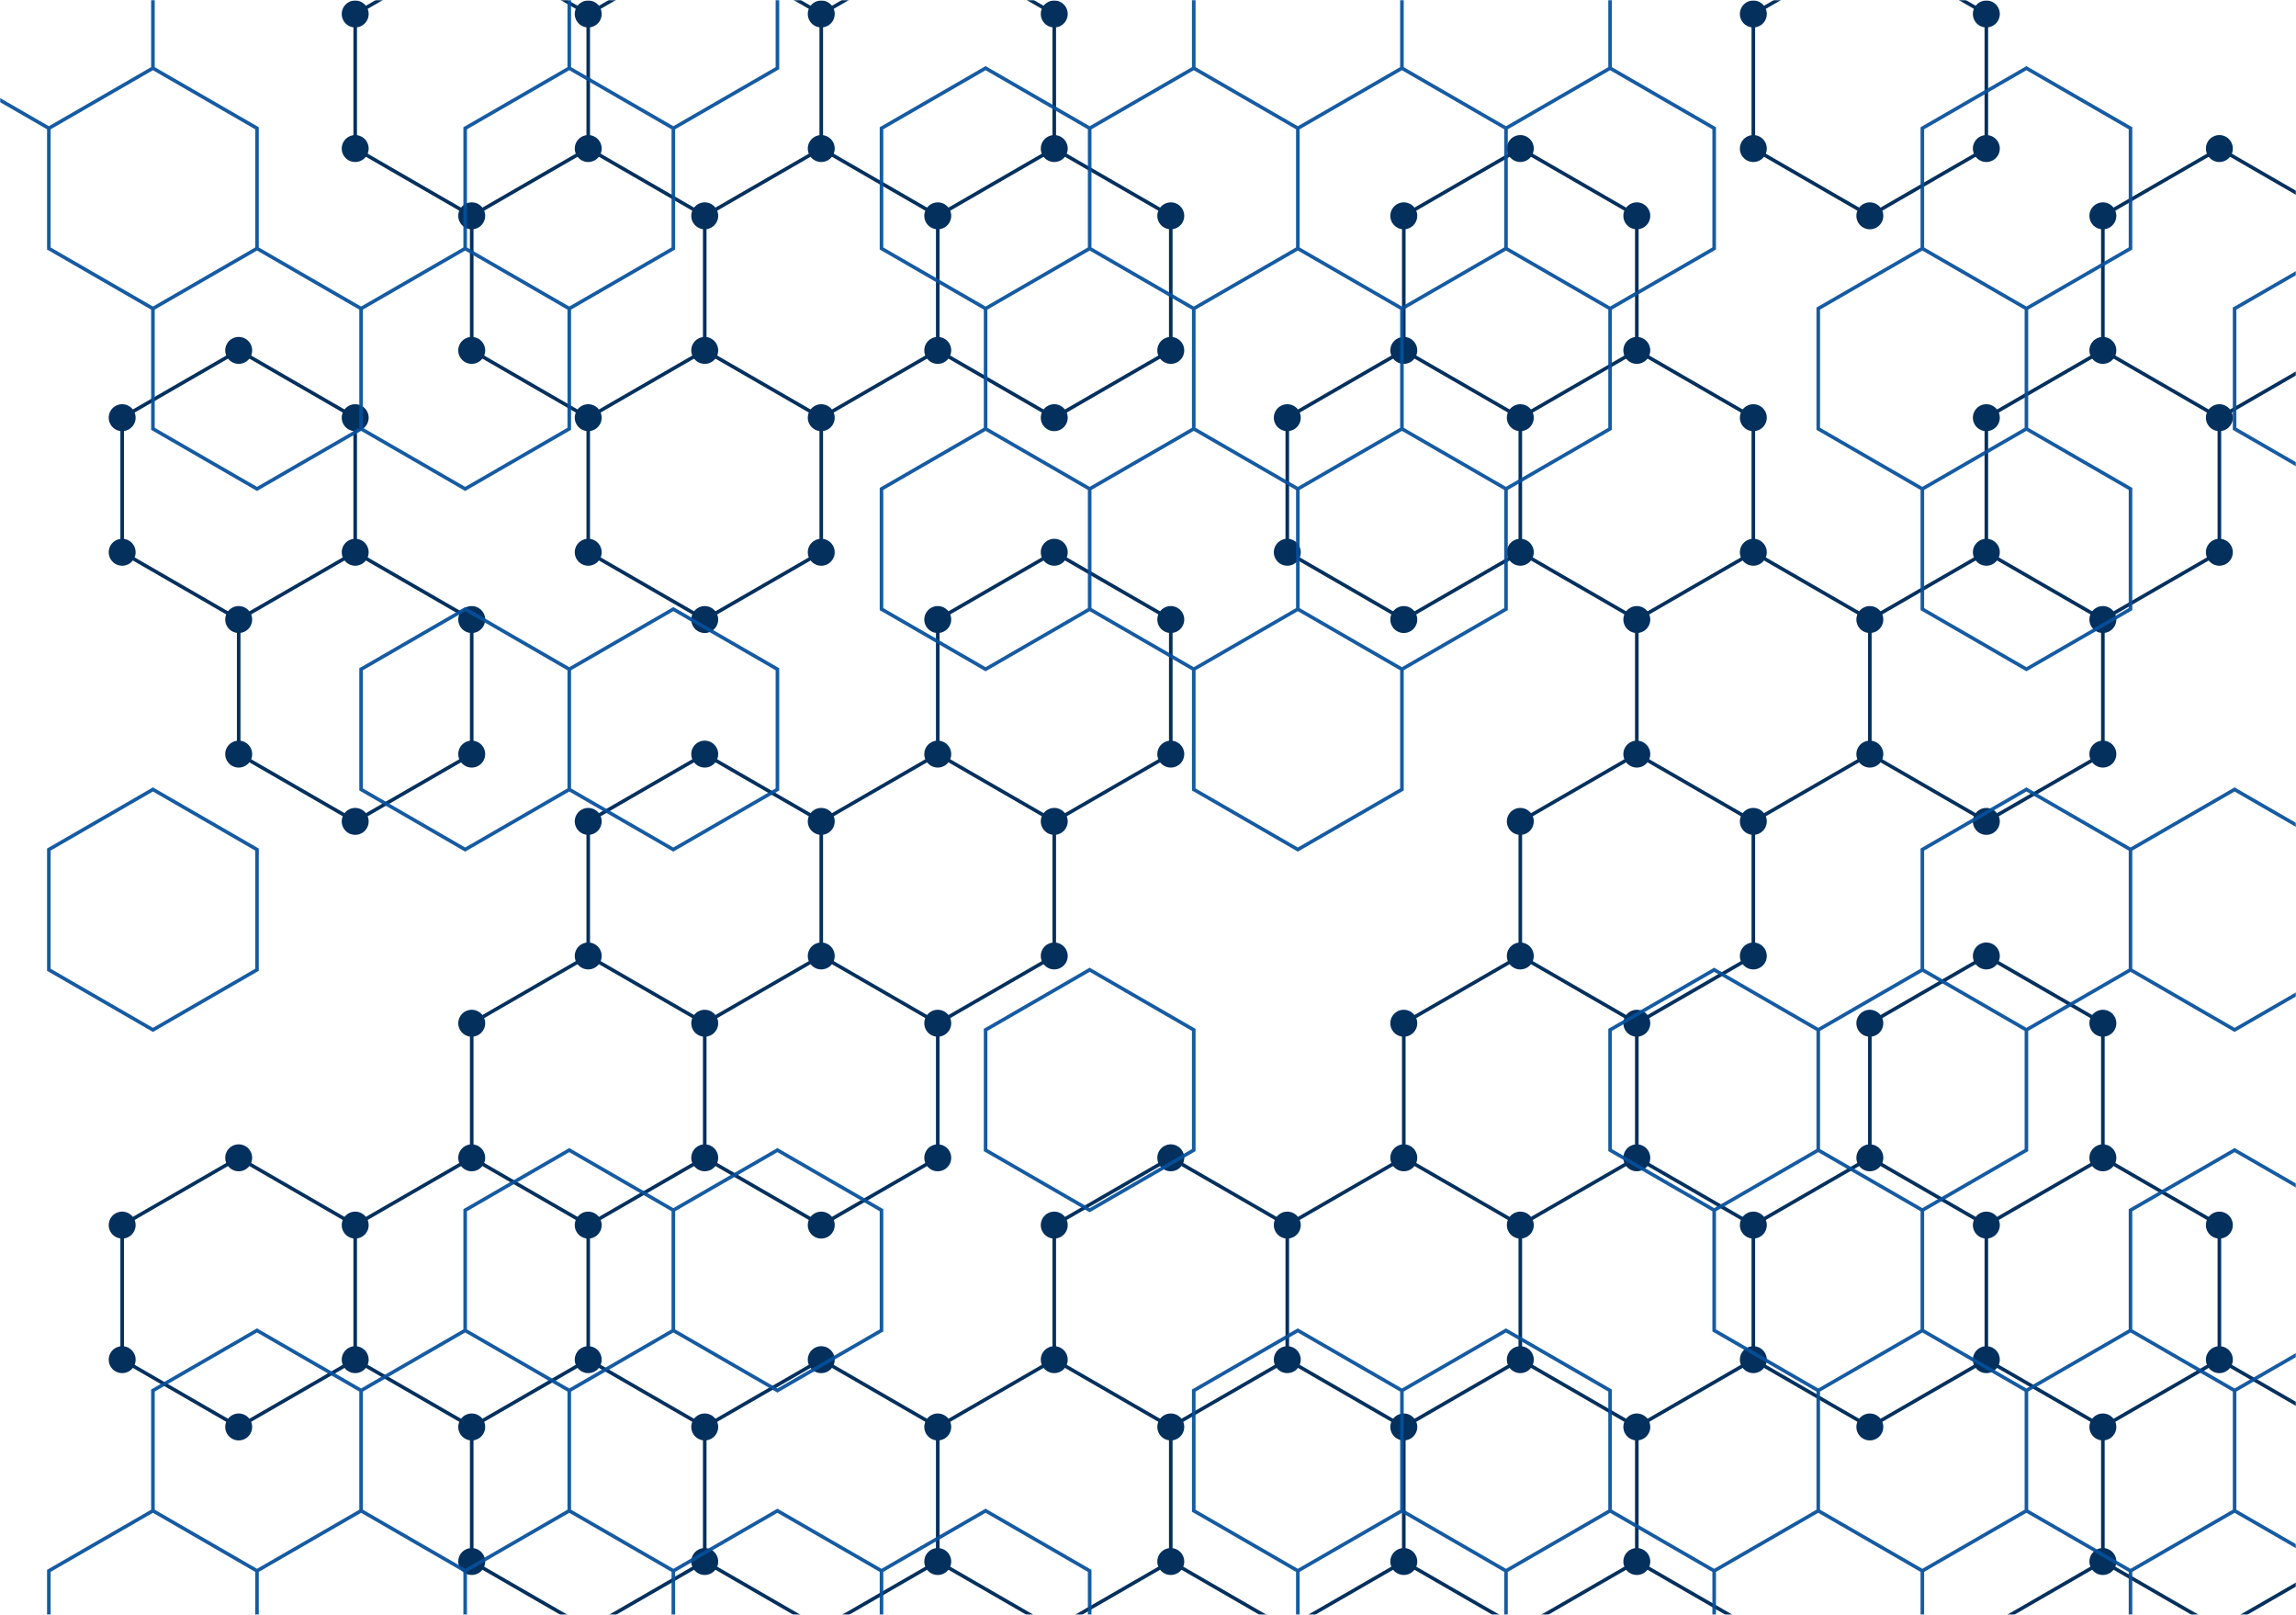 <svg xmlns="http://www.w3.org/2000/svg" version="1.1" xmlns:xlink="http://www.w3.org/1999/xlink" xmlns:svgjs="http://svgjs.com/svgjs" width="1280" height="900" preserveAspectRatio="none" viewBox="0 0 1280 900"><g mask="url(&quot;#SvgjsMask1046&quot;)" fill="none"><path d="M133.07 195.29L198.02 232.79L198.02 307.79L133.07 345.29L68.11 307.79L68.11 232.79zM198.02 307.79L262.98 345.29L262.98 420.29L198.02 457.79L133.07 420.29L133.07 345.29zM133.07 645.29L198.02 682.79L198.02 757.79L133.07 795.29L68.11 757.79L68.11 682.79zM262.98 -29.71L327.93 7.79L327.93 82.79L262.98 120.29L198.02 82.79L198.02 7.79zM327.93 82.79L392.88 120.29L392.88 195.29L327.93 232.79L262.98 195.29L262.98 120.29zM327.93 532.79L392.88 570.29L392.88 645.29L327.93 682.79L262.98 645.29L262.98 570.29zM262.98 645.29L327.93 682.79L327.93 757.79L262.98 795.29L198.02 757.79L198.02 682.79zM327.93 757.79L392.88 795.29L392.88 870.29L327.93 907.79L262.98 870.29L262.98 795.29zM392.88 -29.71L457.84 7.79L457.84 82.79L392.88 120.29L327.93 82.79L327.93 7.79zM457.84 82.79L522.79 120.29L522.79 195.29L457.84 232.79L392.88 195.29L392.88 120.29zM392.88 195.29L457.84 232.79L457.84 307.79L392.88 345.29L327.93 307.79L327.93 232.79zM392.88 420.29L457.84 457.79L457.84 532.79L392.88 570.29L327.93 532.79L327.93 457.79zM457.84 532.79L522.79 570.29L522.79 645.29L457.84 682.79L392.88 645.29L392.88 570.29zM457.84 757.79L522.79 795.29L522.79 870.29L457.84 907.79L392.88 870.29L392.88 795.29zM392.88 870.29L457.84 907.79L457.84 982.79L392.88 1020.29L327.93 982.79L327.93 907.79zM522.79 -29.71L587.74 7.79L587.74 82.79L522.79 120.29L457.84 82.79L457.84 7.79zM587.74 82.79L652.7 120.29L652.7 195.29L587.74 232.79L522.79 195.29L522.79 120.29zM587.74 307.79L652.7 345.29L652.7 420.29L587.74 457.79L522.79 420.29L522.79 345.29zM522.79 420.29L587.74 457.79L587.74 532.79L522.79 570.29L457.84 532.79L457.84 457.79zM587.74 757.79L652.7 795.29L652.7 870.29L587.74 907.79L522.79 870.29L522.79 795.29zM522.79 870.29L587.74 907.79L587.74 982.79L522.79 1020.29L457.84 982.79L457.84 907.79zM652.7 645.29L717.65 682.79L717.65 757.79L652.7 795.29L587.74 757.79L587.74 682.79zM717.65 757.79L782.61 795.29L782.61 870.29L717.65 907.79L652.7 870.29L652.7 795.29zM652.7 870.29L717.65 907.79L717.65 982.79L652.7 1020.29L587.74 982.79L587.74 907.79zM847.56 82.79L912.51 120.29L912.51 195.29L847.56 232.79L782.6 195.29L782.6 120.29zM782.6 195.29L847.56 232.79L847.56 307.79L782.6 345.29L717.65 307.79L717.65 232.79zM847.56 532.79L912.51 570.29L912.51 645.29L847.56 682.79L782.6 645.29L782.6 570.29zM782.6 645.29L847.56 682.79L847.56 757.79L782.6 795.29L717.65 757.79L717.65 682.79zM847.56 757.79L912.51 795.29L912.51 870.29L847.56 907.79L782.6 870.29L782.6 795.29zM782.6 870.29L847.56 907.79L847.56 982.79L782.6 1020.29L717.65 982.79L717.65 907.79zM912.51 195.29L977.47 232.79L977.47 307.79L912.51 345.29L847.56 307.79L847.56 232.79zM977.47 307.79L1042.42 345.29L1042.42 420.29L977.47 457.79L912.51 420.29L912.51 345.29zM912.51 420.29L977.47 457.79L977.47 532.79L912.51 570.29L847.56 532.79L847.56 457.79zM912.51 645.29L977.47 682.79L977.47 757.79L912.51 795.29L847.56 757.79L847.56 682.79zM912.51 870.29L977.47 907.79L977.47 982.79L912.51 1020.29L847.56 982.79L847.56 907.79zM1042.42 -29.71L1107.37 7.79L1107.37 82.79L1042.42 120.29L977.47 82.79L977.47 7.79zM1107.37 307.79L1172.33 345.29L1172.33 420.29L1107.37 457.79L1042.42 420.29L1042.42 345.29zM1107.37 532.79L1172.33 570.29L1172.33 645.29L1107.37 682.79L1042.42 645.29L1042.42 570.29zM1042.42 645.29L1107.37 682.79L1107.37 757.79L1042.42 795.29L977.47 757.79L977.47 682.79zM1237.28 82.79L1302.23 120.29L1302.23 195.29L1237.28 232.79L1172.33 195.29L1172.33 120.29zM1172.33 195.29L1237.28 232.79L1237.28 307.79L1172.33 345.29L1107.37 307.79L1107.37 232.79zM1172.33 645.29L1237.28 682.79L1237.28 757.79L1172.33 795.29L1107.37 757.79L1107.37 682.79zM1237.28 757.79L1302.23 795.29L1302.23 870.29L1237.28 907.79L1172.33 870.29L1172.33 795.29zM1172.33 870.29L1237.28 907.79L1237.28 982.79L1172.33 1020.29L1107.37 982.79L1107.37 907.79z" stroke="#03305d" stroke-width="2"></path><path d="M125.57 195.29 a7.5 7.5 0 1 0 15 0 a7.5 7.5 0 1 0 -15 0zM190.52 232.79 a7.5 7.5 0 1 0 15 0 a7.5 7.5 0 1 0 -15 0zM190.52 307.79 a7.5 7.5 0 1 0 15 0 a7.5 7.5 0 1 0 -15 0zM125.57 345.29 a7.5 7.5 0 1 0 15 0 a7.5 7.5 0 1 0 -15 0zM60.61 307.79 a7.5 7.5 0 1 0 15 0 a7.5 7.5 0 1 0 -15 0zM60.61 232.79 a7.5 7.5 0 1 0 15 0 a7.5 7.5 0 1 0 -15 0zM255.48 345.29 a7.5 7.5 0 1 0 15 0 a7.5 7.5 0 1 0 -15 0zM255.48 420.29 a7.5 7.5 0 1 0 15 0 a7.5 7.5 0 1 0 -15 0zM190.52 457.79 a7.5 7.5 0 1 0 15 0 a7.5 7.5 0 1 0 -15 0zM125.57 420.29 a7.5 7.5 0 1 0 15 0 a7.5 7.5 0 1 0 -15 0zM125.57 645.29 a7.5 7.5 0 1 0 15 0 a7.5 7.5 0 1 0 -15 0zM190.52 682.79 a7.5 7.5 0 1 0 15 0 a7.5 7.5 0 1 0 -15 0zM190.52 757.79 a7.5 7.5 0 1 0 15 0 a7.5 7.5 0 1 0 -15 0zM125.57 795.29 a7.5 7.5 0 1 0 15 0 a7.5 7.5 0 1 0 -15 0zM60.61 757.79 a7.5 7.5 0 1 0 15 0 a7.5 7.5 0 1 0 -15 0zM60.61 682.79 a7.5 7.5 0 1 0 15 0 a7.5 7.5 0 1 0 -15 0zM255.48 -29.71 a7.5 7.5 0 1 0 15 0 a7.5 7.5 0 1 0 -15 0zM320.43 7.79 a7.5 7.5 0 1 0 15 0 a7.5 7.5 0 1 0 -15 0zM320.43 82.79 a7.5 7.5 0 1 0 15 0 a7.5 7.5 0 1 0 -15 0zM255.48 120.29 a7.5 7.5 0 1 0 15 0 a7.5 7.5 0 1 0 -15 0zM190.52 82.79 a7.5 7.5 0 1 0 15 0 a7.5 7.5 0 1 0 -15 0zM190.52 7.79 a7.5 7.5 0 1 0 15 0 a7.5 7.5 0 1 0 -15 0zM385.38 120.29 a7.5 7.5 0 1 0 15 0 a7.5 7.5 0 1 0 -15 0zM385.38 195.29 a7.5 7.5 0 1 0 15 0 a7.5 7.5 0 1 0 -15 0zM320.43 232.79 a7.5 7.5 0 1 0 15 0 a7.5 7.5 0 1 0 -15 0zM255.48 195.29 a7.5 7.5 0 1 0 15 0 a7.5 7.5 0 1 0 -15 0zM320.43 532.79 a7.5 7.5 0 1 0 15 0 a7.5 7.5 0 1 0 -15 0zM385.38 570.29 a7.5 7.5 0 1 0 15 0 a7.5 7.5 0 1 0 -15 0zM385.38 645.29 a7.5 7.5 0 1 0 15 0 a7.5 7.5 0 1 0 -15 0zM320.43 682.79 a7.5 7.5 0 1 0 15 0 a7.5 7.5 0 1 0 -15 0zM255.48 645.29 a7.5 7.5 0 1 0 15 0 a7.5 7.5 0 1 0 -15 0zM255.48 570.29 a7.5 7.5 0 1 0 15 0 a7.5 7.5 0 1 0 -15 0zM320.43 757.79 a7.5 7.5 0 1 0 15 0 a7.5 7.5 0 1 0 -15 0zM255.48 795.29 a7.5 7.5 0 1 0 15 0 a7.5 7.5 0 1 0 -15 0zM385.38 795.29 a7.5 7.5 0 1 0 15 0 a7.5 7.5 0 1 0 -15 0zM385.38 870.29 a7.5 7.5 0 1 0 15 0 a7.5 7.5 0 1 0 -15 0zM320.43 907.79 a7.5 7.5 0 1 0 15 0 a7.5 7.5 0 1 0 -15 0zM255.48 870.29 a7.5 7.5 0 1 0 15 0 a7.5 7.5 0 1 0 -15 0zM385.38 -29.71 a7.5 7.5 0 1 0 15 0 a7.5 7.5 0 1 0 -15 0zM450.34 7.79 a7.5 7.5 0 1 0 15 0 a7.5 7.5 0 1 0 -15 0zM450.34 82.79 a7.5 7.5 0 1 0 15 0 a7.5 7.5 0 1 0 -15 0zM515.29 120.29 a7.5 7.5 0 1 0 15 0 a7.5 7.5 0 1 0 -15 0zM515.29 195.29 a7.5 7.5 0 1 0 15 0 a7.5 7.5 0 1 0 -15 0zM450.34 232.79 a7.5 7.5 0 1 0 15 0 a7.5 7.5 0 1 0 -15 0zM450.34 307.79 a7.5 7.5 0 1 0 15 0 a7.5 7.5 0 1 0 -15 0zM385.38 345.29 a7.5 7.5 0 1 0 15 0 a7.5 7.5 0 1 0 -15 0zM320.43 307.79 a7.5 7.5 0 1 0 15 0 a7.5 7.5 0 1 0 -15 0zM385.38 420.29 a7.5 7.5 0 1 0 15 0 a7.5 7.5 0 1 0 -15 0zM450.34 457.79 a7.5 7.5 0 1 0 15 0 a7.5 7.5 0 1 0 -15 0zM450.34 532.79 a7.5 7.5 0 1 0 15 0 a7.5 7.5 0 1 0 -15 0zM320.43 457.79 a7.5 7.5 0 1 0 15 0 a7.5 7.5 0 1 0 -15 0zM515.29 570.29 a7.5 7.5 0 1 0 15 0 a7.5 7.5 0 1 0 -15 0zM515.29 645.29 a7.5 7.5 0 1 0 15 0 a7.5 7.5 0 1 0 -15 0zM450.34 682.79 a7.5 7.5 0 1 0 15 0 a7.5 7.5 0 1 0 -15 0zM450.34 757.79 a7.5 7.5 0 1 0 15 0 a7.5 7.5 0 1 0 -15 0zM515.29 795.29 a7.5 7.5 0 1 0 15 0 a7.5 7.5 0 1 0 -15 0zM515.29 870.29 a7.5 7.5 0 1 0 15 0 a7.5 7.5 0 1 0 -15 0zM450.34 907.79 a7.5 7.5 0 1 0 15 0 a7.5 7.5 0 1 0 -15 0zM450.34 982.79 a7.5 7.5 0 1 0 15 0 a7.5 7.5 0 1 0 -15 0zM385.38 1020.29 a7.5 7.5 0 1 0 15 0 a7.5 7.5 0 1 0 -15 0zM320.43 982.79 a7.5 7.5 0 1 0 15 0 a7.5 7.5 0 1 0 -15 0zM515.29 -29.71 a7.5 7.5 0 1 0 15 0 a7.5 7.5 0 1 0 -15 0zM580.24 7.79 a7.5 7.5 0 1 0 15 0 a7.5 7.5 0 1 0 -15 0zM580.24 82.79 a7.5 7.5 0 1 0 15 0 a7.5 7.5 0 1 0 -15 0zM645.2 120.29 a7.5 7.5 0 1 0 15 0 a7.5 7.5 0 1 0 -15 0zM645.2 195.29 a7.5 7.5 0 1 0 15 0 a7.5 7.5 0 1 0 -15 0zM580.24 232.79 a7.5 7.5 0 1 0 15 0 a7.5 7.5 0 1 0 -15 0zM580.24 307.79 a7.5 7.5 0 1 0 15 0 a7.5 7.5 0 1 0 -15 0zM645.2 345.29 a7.5 7.5 0 1 0 15 0 a7.5 7.5 0 1 0 -15 0zM645.2 420.29 a7.5 7.5 0 1 0 15 0 a7.5 7.5 0 1 0 -15 0zM580.24 457.79 a7.5 7.5 0 1 0 15 0 a7.5 7.5 0 1 0 -15 0zM515.29 420.29 a7.5 7.5 0 1 0 15 0 a7.5 7.5 0 1 0 -15 0zM515.29 345.29 a7.5 7.5 0 1 0 15 0 a7.5 7.5 0 1 0 -15 0zM580.24 532.79 a7.5 7.5 0 1 0 15 0 a7.5 7.5 0 1 0 -15 0zM580.24 757.79 a7.5 7.5 0 1 0 15 0 a7.5 7.5 0 1 0 -15 0zM645.2 795.29 a7.5 7.5 0 1 0 15 0 a7.5 7.5 0 1 0 -15 0zM645.2 870.29 a7.5 7.5 0 1 0 15 0 a7.5 7.5 0 1 0 -15 0zM580.24 907.79 a7.5 7.5 0 1 0 15 0 a7.5 7.5 0 1 0 -15 0zM580.24 982.79 a7.5 7.5 0 1 0 15 0 a7.5 7.5 0 1 0 -15 0zM515.29 1020.29 a7.5 7.5 0 1 0 15 0 a7.5 7.5 0 1 0 -15 0zM645.2 645.29 a7.5 7.5 0 1 0 15 0 a7.5 7.5 0 1 0 -15 0zM710.15 682.79 a7.5 7.5 0 1 0 15 0 a7.5 7.5 0 1 0 -15 0zM710.15 757.79 a7.5 7.5 0 1 0 15 0 a7.5 7.5 0 1 0 -15 0zM580.24 682.79 a7.5 7.5 0 1 0 15 0 a7.5 7.5 0 1 0 -15 0zM775.11 795.29 a7.5 7.5 0 1 0 15 0 a7.5 7.5 0 1 0 -15 0zM775.11 870.29 a7.5 7.5 0 1 0 15 0 a7.5 7.5 0 1 0 -15 0zM710.15 907.79 a7.5 7.5 0 1 0 15 0 a7.5 7.5 0 1 0 -15 0zM710.15 982.79 a7.5 7.5 0 1 0 15 0 a7.5 7.5 0 1 0 -15 0zM645.2 1020.29 a7.5 7.5 0 1 0 15 0 a7.5 7.5 0 1 0 -15 0zM840.06 82.79 a7.5 7.5 0 1 0 15 0 a7.5 7.5 0 1 0 -15 0zM905.01 120.29 a7.5 7.5 0 1 0 15 0 a7.5 7.5 0 1 0 -15 0zM905.01 195.29 a7.5 7.5 0 1 0 15 0 a7.5 7.5 0 1 0 -15 0zM840.06 232.79 a7.5 7.5 0 1 0 15 0 a7.5 7.5 0 1 0 -15 0zM775.1 195.29 a7.5 7.5 0 1 0 15 0 a7.5 7.5 0 1 0 -15 0zM775.1 120.29 a7.5 7.5 0 1 0 15 0 a7.5 7.5 0 1 0 -15 0zM840.06 307.79 a7.5 7.5 0 1 0 15 0 a7.5 7.5 0 1 0 -15 0zM775.1 345.29 a7.5 7.5 0 1 0 15 0 a7.5 7.5 0 1 0 -15 0zM710.15 307.79 a7.5 7.5 0 1 0 15 0 a7.5 7.5 0 1 0 -15 0zM710.15 232.79 a7.5 7.5 0 1 0 15 0 a7.5 7.5 0 1 0 -15 0zM840.06 532.79 a7.5 7.5 0 1 0 15 0 a7.5 7.5 0 1 0 -15 0zM905.01 570.29 a7.5 7.5 0 1 0 15 0 a7.5 7.5 0 1 0 -15 0zM905.01 645.29 a7.5 7.5 0 1 0 15 0 a7.5 7.5 0 1 0 -15 0zM840.06 682.79 a7.5 7.5 0 1 0 15 0 a7.5 7.5 0 1 0 -15 0zM775.1 645.29 a7.5 7.5 0 1 0 15 0 a7.5 7.5 0 1 0 -15 0zM775.1 570.29 a7.5 7.5 0 1 0 15 0 a7.5 7.5 0 1 0 -15 0zM840.06 757.79 a7.5 7.5 0 1 0 15 0 a7.5 7.5 0 1 0 -15 0zM775.1 795.29 a7.5 7.5 0 1 0 15 0 a7.5 7.5 0 1 0 -15 0zM905.01 795.29 a7.5 7.5 0 1 0 15 0 a7.5 7.5 0 1 0 -15 0zM905.01 870.29 a7.5 7.5 0 1 0 15 0 a7.5 7.5 0 1 0 -15 0zM840.06 907.79 a7.5 7.5 0 1 0 15 0 a7.5 7.5 0 1 0 -15 0zM775.1 870.29 a7.5 7.5 0 1 0 15 0 a7.5 7.5 0 1 0 -15 0zM840.06 982.79 a7.5 7.5 0 1 0 15 0 a7.5 7.5 0 1 0 -15 0zM775.1 1020.29 a7.5 7.5 0 1 0 15 0 a7.5 7.5 0 1 0 -15 0zM969.97 232.79 a7.5 7.5 0 1 0 15 0 a7.5 7.5 0 1 0 -15 0zM969.97 307.79 a7.5 7.5 0 1 0 15 0 a7.5 7.5 0 1 0 -15 0zM905.01 345.29 a7.5 7.5 0 1 0 15 0 a7.5 7.5 0 1 0 -15 0zM1034.92 345.29 a7.5 7.5 0 1 0 15 0 a7.5 7.5 0 1 0 -15 0zM1034.92 420.29 a7.5 7.5 0 1 0 15 0 a7.5 7.5 0 1 0 -15 0zM969.97 457.79 a7.5 7.5 0 1 0 15 0 a7.5 7.5 0 1 0 -15 0zM905.01 420.29 a7.5 7.5 0 1 0 15 0 a7.5 7.5 0 1 0 -15 0zM969.97 532.79 a7.5 7.5 0 1 0 15 0 a7.5 7.5 0 1 0 -15 0zM840.06 457.79 a7.5 7.5 0 1 0 15 0 a7.5 7.5 0 1 0 -15 0zM969.97 682.79 a7.5 7.5 0 1 0 15 0 a7.5 7.5 0 1 0 -15 0zM969.97 757.79 a7.5 7.5 0 1 0 15 0 a7.5 7.5 0 1 0 -15 0zM969.97 907.79 a7.5 7.5 0 1 0 15 0 a7.5 7.5 0 1 0 -15 0zM969.97 982.79 a7.5 7.5 0 1 0 15 0 a7.5 7.5 0 1 0 -15 0zM905.01 1020.29 a7.5 7.5 0 1 0 15 0 a7.5 7.5 0 1 0 -15 0zM1034.92 -29.71 a7.5 7.5 0 1 0 15 0 a7.5 7.5 0 1 0 -15 0zM1099.87 7.79 a7.5 7.5 0 1 0 15 0 a7.5 7.5 0 1 0 -15 0zM1099.87 82.79 a7.5 7.5 0 1 0 15 0 a7.5 7.5 0 1 0 -15 0zM1034.92 120.29 a7.5 7.5 0 1 0 15 0 a7.5 7.5 0 1 0 -15 0zM969.97 82.79 a7.5 7.5 0 1 0 15 0 a7.5 7.5 0 1 0 -15 0zM969.97 7.79 a7.5 7.5 0 1 0 15 0 a7.5 7.5 0 1 0 -15 0zM1099.87 307.79 a7.5 7.5 0 1 0 15 0 a7.5 7.5 0 1 0 -15 0zM1164.83 345.29 a7.5 7.5 0 1 0 15 0 a7.5 7.5 0 1 0 -15 0zM1164.83 420.29 a7.5 7.5 0 1 0 15 0 a7.5 7.5 0 1 0 -15 0zM1099.87 457.79 a7.5 7.5 0 1 0 15 0 a7.5 7.5 0 1 0 -15 0zM1099.87 532.79 a7.5 7.5 0 1 0 15 0 a7.5 7.5 0 1 0 -15 0zM1164.83 570.29 a7.5 7.5 0 1 0 15 0 a7.5 7.5 0 1 0 -15 0zM1164.83 645.29 a7.5 7.5 0 1 0 15 0 a7.5 7.5 0 1 0 -15 0zM1099.87 682.79 a7.5 7.5 0 1 0 15 0 a7.5 7.5 0 1 0 -15 0zM1034.92 645.29 a7.5 7.5 0 1 0 15 0 a7.5 7.5 0 1 0 -15 0zM1034.92 570.29 a7.5 7.5 0 1 0 15 0 a7.5 7.5 0 1 0 -15 0zM1099.87 757.79 a7.5 7.5 0 1 0 15 0 a7.5 7.5 0 1 0 -15 0zM1034.92 795.29 a7.5 7.5 0 1 0 15 0 a7.5 7.5 0 1 0 -15 0zM1229.78 82.79 a7.5 7.5 0 1 0 15 0 a7.5 7.5 0 1 0 -15 0zM1294.73 120.29 a7.5 7.5 0 1 0 15 0 a7.5 7.5 0 1 0 -15 0zM1294.73 195.29 a7.5 7.5 0 1 0 15 0 a7.5 7.5 0 1 0 -15 0zM1229.78 232.79 a7.5 7.5 0 1 0 15 0 a7.5 7.5 0 1 0 -15 0zM1164.83 195.29 a7.5 7.5 0 1 0 15 0 a7.5 7.5 0 1 0 -15 0zM1164.83 120.29 a7.5 7.5 0 1 0 15 0 a7.5 7.5 0 1 0 -15 0zM1229.78 307.79 a7.5 7.5 0 1 0 15 0 a7.5 7.5 0 1 0 -15 0zM1099.87 232.79 a7.5 7.5 0 1 0 15 0 a7.5 7.5 0 1 0 -15 0zM1229.78 682.79 a7.5 7.5 0 1 0 15 0 a7.5 7.5 0 1 0 -15 0zM1229.78 757.79 a7.5 7.5 0 1 0 15 0 a7.5 7.5 0 1 0 -15 0zM1164.83 795.29 a7.5 7.5 0 1 0 15 0 a7.5 7.5 0 1 0 -15 0zM1294.73 795.29 a7.5 7.5 0 1 0 15 0 a7.5 7.5 0 1 0 -15 0zM1294.73 870.29 a7.5 7.5 0 1 0 15 0 a7.5 7.5 0 1 0 -15 0zM1229.78 907.79 a7.5 7.5 0 1 0 15 0 a7.5 7.5 0 1 0 -15 0zM1164.83 870.29 a7.5 7.5 0 1 0 15 0 a7.5 7.5 0 1 0 -15 0zM1229.78 982.79 a7.5 7.5 0 1 0 15 0 a7.5 7.5 0 1 0 -15 0zM1164.83 1020.29 a7.5 7.5 0 1 0 15 0 a7.5 7.5 0 1 0 -15 0zM1099.87 982.79 a7.5 7.5 0 1 0 15 0 a7.5 7.5 0 1 0 -15 0zM1099.87 907.79 a7.5 7.5 0 1 0 15 0 a7.5 7.5 0 1 0 -15 0z" fill="#03305d"></path><path d="M27.23 -62.51L85.26 -29.01L85.26 37.99L27.23 71.49L-30.8 37.99L-30.8 -29.01zM85.26 37.99L143.28 71.49L143.28 138.49L85.26 171.99L27.23 138.49L27.23 71.49zM85.26 439.99L143.28 473.49L143.28 540.49L85.26 573.99L27.23 540.49L27.23 473.49zM85.26 841.99L143.28 875.49L143.28 942.49L85.26 975.99L27.23 942.49L27.23 875.49zM143.28 138.49L201.31 171.99L201.31 238.99L143.28 272.49L85.26 238.99L85.26 171.99zM143.28 741.49L201.31 774.99L201.31 841.99L143.28 875.49L85.26 841.99L85.26 774.99zM317.36 37.99L375.38 71.49L375.38 138.49L317.36 171.99L259.33 138.49L259.33 71.49zM259.33 138.49L317.36 171.99L317.36 238.99L259.33 272.49L201.31 238.99L201.31 171.99zM259.33 339.49L317.36 372.99L317.36 439.99L259.33 473.49L201.31 439.99L201.31 372.99zM317.36 640.99L375.38 674.49L375.38 741.49L317.36 774.99L259.33 741.49L259.33 674.49zM259.33 741.49L317.36 774.99L317.36 841.99L259.33 875.49L201.31 841.99L201.31 774.99zM317.36 841.99L375.38 875.49L375.38 942.49L317.36 975.99L259.33 942.49L259.33 875.49zM375.38 -62.51L433.41 -29.01L433.41 37.99L375.38 71.49L317.36 37.99L317.36 -29.01zM375.38 339.49L433.41 372.99L433.41 439.99L375.38 473.49L317.36 439.99L317.36 372.99zM433.41 640.99L491.43 674.49L491.43 741.49L433.41 774.99L375.38 741.49L375.38 674.49zM433.41 841.99L491.43 875.49L491.43 942.49L433.41 975.99L375.38 942.49L375.38 875.49zM549.46 37.99L607.48 71.49L607.48 138.49L549.46 171.99L491.43 138.49L491.43 71.49zM549.46 238.99L607.48 272.49L607.48 339.49L549.46 372.99L491.43 339.49L491.43 272.49zM549.46 841.99L607.48 875.49L607.48 942.49L549.46 975.99L491.43 942.49L491.43 875.49zM665.51 37.99L723.53 71.49L723.53 138.49L665.51 171.99L607.48 138.49L607.48 71.49zM607.48 138.49L665.51 171.99L665.51 238.99L607.48 272.49L549.46 238.99L549.46 171.99zM665.51 238.99L723.53 272.49L723.53 339.49L665.51 372.99L607.48 339.49L607.48 272.49zM607.48 540.49L665.51 573.99L665.51 640.99L607.48 674.49L549.46 640.99L549.46 573.99zM723.53 -62.51L781.56 -29.01L781.56 37.99L723.53 71.49L665.51 37.99L665.51 -29.01zM723.53 138.49L781.56 171.99L781.56 238.99L723.53 272.49L665.51 238.99L665.51 171.99zM781.56 238.99L839.58 272.49L839.58 339.49L781.56 372.99L723.53 339.49L723.53 272.49zM723.53 339.49L781.56 372.99L781.56 439.99L723.53 473.49L665.51 439.99L665.51 372.99zM723.53 741.49L781.56 774.99L781.56 841.99L723.53 875.49L665.51 841.99L665.51 774.99zM781.56 841.99L839.58 875.49L839.58 942.49L781.56 975.99L723.53 942.49L723.53 875.49zM839.58 -62.51L897.61 -29.01L897.61 37.99L839.58 71.49L781.56 37.99L781.56 -29.01zM897.61 37.99L955.64 71.49L955.64 138.49L897.61 171.99L839.58 138.49L839.58 71.49zM839.58 138.49L897.61 171.99L897.61 238.99L839.58 272.49L781.56 238.99L781.56 171.99zM839.58 741.49L897.61 774.99L897.61 841.99L839.58 875.49L781.56 841.99L781.56 774.99zM897.61 841.99L955.64 875.49L955.64 942.49L897.61 975.99L839.58 942.49L839.58 875.49zM955.64 540.49L1013.66 573.99L1013.66 640.99L955.64 674.49L897.61 640.99L897.61 573.99zM1013.66 640.99L1071.69 674.49L1071.69 741.49L1013.66 774.99L955.64 741.49L955.64 674.49zM1013.66 841.99L1071.69 875.49L1071.69 942.49L1013.66 975.99L955.64 942.49L955.64 875.49zM1129.71 37.99L1187.74 71.49L1187.74 138.49L1129.71 171.99L1071.69 138.49L1071.69 71.49zM1071.69 138.49L1129.71 171.99L1129.71 238.99L1071.69 272.49L1013.66 238.99L1013.66 171.99zM1129.71 238.99L1187.74 272.49L1187.74 339.49L1129.71 372.99L1071.69 339.49L1071.69 272.49zM1129.71 439.99L1187.74 473.49L1187.74 540.49L1129.71 573.99L1071.69 540.49L1071.69 473.49zM1071.69 540.49L1129.71 573.99L1129.71 640.99L1071.69 674.49L1013.66 640.99L1013.66 573.99zM1071.69 741.49L1129.71 774.99L1129.71 841.99L1071.69 875.49L1013.66 841.99L1013.66 774.99zM1129.71 841.99L1187.74 875.49L1187.74 942.49L1129.71 975.99L1071.69 942.49L1071.69 875.49zM1245.76 439.99L1303.79 473.49L1303.79 540.49L1245.76 573.99L1187.74 540.49L1187.74 473.49zM1245.76 640.99L1303.79 674.49L1303.79 741.49L1245.76 774.99L1187.74 741.49L1187.74 674.49zM1187.74 741.49L1245.76 774.99L1245.76 841.99L1187.74 875.49L1129.71 841.99L1129.71 774.99zM1361.81 37.99L1419.84 71.49L1419.84 138.49L1361.81 171.99L1303.79 138.49L1303.79 71.49zM1303.79 138.49L1361.81 171.99L1361.81 238.99L1303.79 272.49L1245.76 238.99L1245.76 171.99zM1361.81 238.99L1419.84 272.49L1419.84 339.49L1361.81 372.99L1303.79 339.49L1303.79 272.49zM1361.81 640.99L1419.84 674.49L1419.84 741.49L1361.81 774.99L1303.79 741.49L1303.79 674.49zM1303.79 741.49L1361.81 774.99L1361.81 841.99L1303.79 875.49L1245.76 841.99L1245.76 774.99z" stroke="rgba(6, 80, 156, 0.93)" stroke-width="2"></path></g><defs><mask id="SvgjsMask1046"><rect width="1280" height="900" fill="#ffffff"></rect></mask></defs></svg>